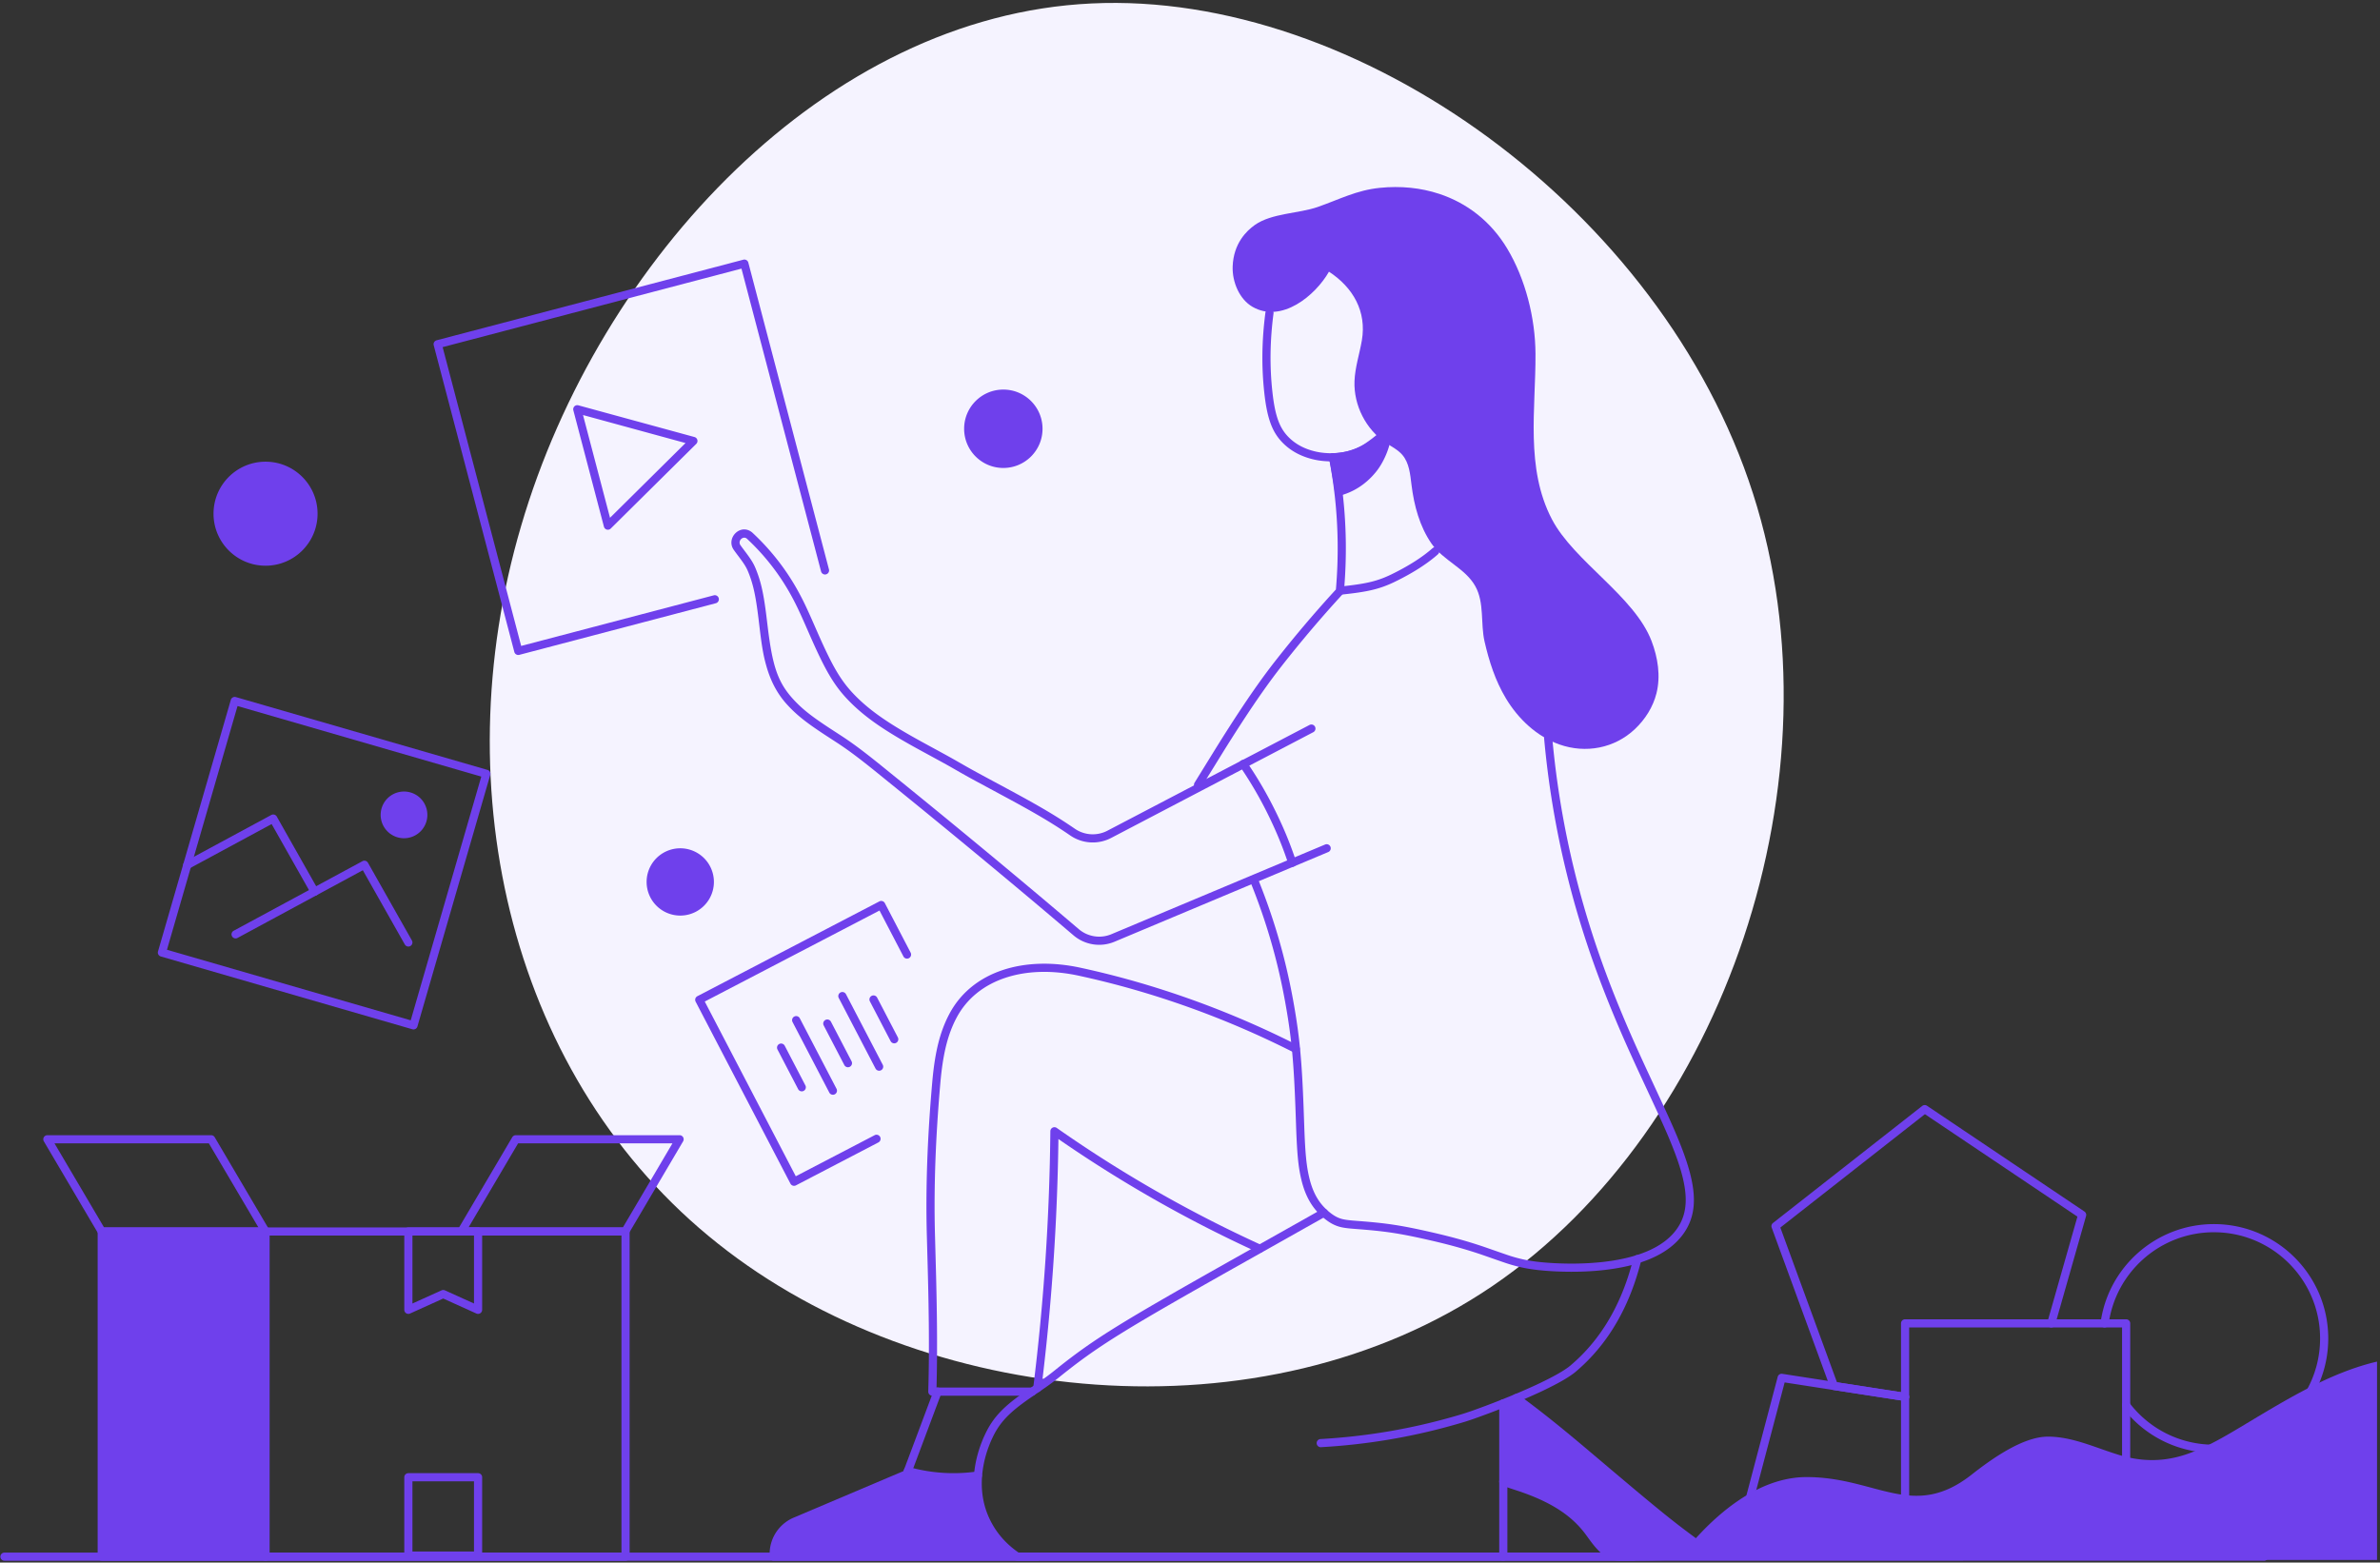 <svg width="597" height="392" fill="none" xmlns="http://www.w3.org/2000/svg"><rect width="100%" height="100%" fill="#333333" stroke="none"/><path fill-rule="evenodd" clip-rule="evenodd" d="M439.719 123.807c22.981 71.439-7.416 159.344-65.279 198.768-57.772 39.334-143.011 30.278-194.374-10.61-51.455-40.796-69.034-113.243-49.349-180.018C150.31 65.081 207.258 3.977 273.819.867c66.653-3.201 143.011 51.591 165.9 122.94Z" fill="#F5F3FF"/><path fill-rule="evenodd" clip-rule="evenodd" d="M361.008 48.63c-4.631-1.528-9.687-2.037-14.888-1.506-5.867.598-10.023 2.853-15.572 4.796-4.744 1.662-11.581 1.538-15.798 4.528-2.046 1.45-5.341 4.603-5.548 10.403-.139 3.9 1.713 8.245 4.985 10.125 7.273 4.18 15.737-2.793 19.175-8.816 6.05 3.956 9.486 9.967 8.249 17.23-.584 3.42-1.717 6.763-1.847 10.23-.227 6.054 2.872 12.128 7.906 15.496 1.413.944 2.987 1.711 4.094 3 1.751 2.037 1.978 4.923 2.309 7.588.638 5.137 2.036 10.374 5.013 14.676 2.966 4.288 8.455 6.143 10.992 10.697 2.305 4.138 1.277 9.33 2.3 13.816 1.139 4.998 2.715 9.899 5.369 14.316 3.102 5.159 7.739 9.546 13.415 11.553 6.609 2.337 13.841.962 18.942-3.856 2.571-2.431 4.546-5.537 5.406-8.969 1.084-4.328.358-8.951-1.233-13.12-4.303-11.28-19.486-19.973-25.013-30.585-6.677-12.821-4.022-27.661-4.099-41.48-.05-8.94-2.496-18.73-7.109-26.414-4.098-6.823-10.095-11.415-17.048-13.709Z" fill="#6F40EC"/><path d="M318.569 77.502c.56.074.954.588.88 1.148-.929 7.043-.94 13.397-.317 19.315l.077.697c.67 5.811 1.78 8.773 4.073 11.061 1.606 1.599 3.567 2.666 5.753 3.302 1.466.426 2.664.586 4.029.656 4.483.255 8.668-1.389 12.455-4.371a1.023 1.023 0 0 1 1.266 1.607c-4.149 3.266-8.798 5.093-13.831 4.807-1.505-.078-2.844-.257-4.489-.735-2.496-.726-4.758-1.956-6.627-3.817-2.782-2.776-4.034-6.295-4.741-12.993-.639-6.07-.626-12.585.324-19.797.07-.527.529-.907 1.05-.888l.098.008Z" fill="#6F40EC"/><path d="M334.166 113.712a1.023 1.023 0 0 1 1.201.808c.546 2.793 1 5.653 1.356 8.583 1.052 8.7 1.112 17.112.384 25.306-.02.224-.114.436-.266.601a300.17 300.17 0 0 0-15.445 18.205c-2.92 3.733-5.967 8.061-9.275 13.103l-.676 1.034a454.728 454.728 0 0 0-4.651 7.32l-5.422 8.774a1.023 1.023 0 0 1-1.739-1.076l5.034-8.152.777-1.246a421.63 421.63 0 0 1 4.627-7.258l.34-.518c3.336-5.086 6.415-9.458 9.373-13.241a302.597 302.597 0 0 1 14.487-17.165l.827-.906.045-.52c.613-7.496.552-15.178-.344-23.1l-.108-.916c-.349-2.879-.795-5.69-1.332-8.436a1.023 1.023 0 0 1 .807-1.2ZM388.254 184.127a1.022 1.022 0 0 1 1.111.926 225.436 225.436 0 0 0 5.662 33.798c2.855 11.589 6.478 22.408 11.006 33.479l.489 1.188c2.019 4.876 3.778 8.844 6.605 14.963l4.336 9.347c2.074 4.509 3.12 6.923 4.192 9.668l.358.932c3.657 9.673 3.941 15.921.257 21.09-3.808 5.342-11.065 8.184-20.544 9.161-3.388.349-6.869.435-10.302.321a74.82 74.82 0 0 1-5.583-.379c-2.68-.296-4.821-.743-7.154-1.453l-.469-.146c-1.2-.379-6.002-2.085-7.305-2.517-3.55-1.177-7.273-2.224-11.993-3.309l-1.05-.239c-7.171-1.621-10.638-2.086-17.127-2.594l-.949-.073c-2.63-.199-3.826-.415-5.188-1.052-.717-.334-1.422-.78-2.19-1.382-3.063-2.4-4.904-5.508-5.943-9.737l-.085-.356c-.735-3.168-1.017-6.263-1.26-12.761l-.154-4.426c-.43-11.878-.955-18.124-2.594-27.163l-.083-.454c-2.032-11.106-5.053-20.873-8.751-29.95a1.022 1.022 0 1 1 1.895-.772c3.747 9.199 6.808 19.097 8.868 30.353l.166.916c1.568 8.76 2.099 15.004 2.521 26.391l.189 5.366c.235 6.13.512 9.09 1.196 12.038.923 3.983 2.544 6.787 5.296 8.945.652.51 1.228.874 1.795 1.14l.23.102c.995.425 2.022.594 4.247.762l1.396.109c6.456.515 10.028 1.018 17.505 2.722l.529.121c4.384 1.009 7.93 1.986 11.271 3.065l.906.297c1.337.443 6.12 2.141 7.278 2.508 2.395.756 4.51 1.215 7.23 1.515l.555.058c1.335.133 2.947.246 4.873.311 3.346.111 6.737.028 10.025-.311 8.949-.923 15.704-3.569 19.087-8.315 3.231-4.532 2.925-10.237-.642-19.541l-.543-1.387c-1.174-2.942-2.457-5.81-5.255-11.835l-2.897-6.235c-2.836-6.139-4.604-10.127-6.635-15.032-4.794-11.577-8.609-22.849-11.592-34.96a227.588 227.588 0 0 1-5.712-34.102 1.023 1.023 0 0 1 .926-1.111Z" fill="#6F40EC"/><path d="M332.985 303.738a1.024 1.024 0 0 1-.39 1.393l-23.169 13.043c-28.169 15.894-34.177 19.627-43.841 27.413-.553.444-1.126.885-1.733 1.334l-.521.382a87.91 87.91 0 0 1-1.716 1.212l-2.805 1.919-.667.463c-4.783 3.345-7.209 5.743-9.025 9.451l-.122.255a25.417 25.417 0 0 0-.789 1.807c-.943 2.384-1.626 5.021-1.855 7.821-.307 3.764.257 7.424 1.896 10.858 1.676 3.518 4.109 6.154 6.929 8.176l.333.234h120.555v-37.434c0-.532.406-.968.925-1.018l.098-.005c.532 0 .969.406 1.019.925l.004.098v38.457c0 .532-.405.969-.924 1.018l-.099.005H255.192c-.204 0-.403-.061-.572-.175-3.346-2.26-6.25-5.268-8.219-9.401-1.803-3.78-2.422-7.798-2.088-11.904.248-3.021.979-5.848 1.991-8.405a27.73 27.73 0 0 1 .74-1.717l.106-.223c2.056-4.332 4.771-7.001 10.154-10.732l2.83-1.936c.969-.666 1.75-1.22 2.501-1.775a49.078 49.078 0 0 0 1.666-1.284l1.181-.945c9.133-7.262 15.82-11.353 42.933-26.652l23.177-13.048a1.023 1.023 0 0 1 1.393.39Z" fill="#6F40EC"/><path d="M409.719 315.633a1.022 1.022 0 1 1 1.985.493c-2.734 11.003-7.836 20.524-15.995 27.605l-.545.466c-.106.086-.236.188-.514.405-1.553 1.155-3.889 2.477-6.793 3.88l-.336.169c-.204.1-.44.212-.804.385l-1.001.465a149.53 149.53 0 0 1-3.808 1.681l-1.772.746c-.704.294-1.445.596-2.297.938l-.373.149a206.868 206.868 0 0 1-7.957 2.985l-1.362.458c-.188.061-.346.112-.485.155l-.082.025c-12.649 3.831-24.606 5.754-36.227 6.417a1.022 1.022 0 1 1-.117-2.042c11.189-.639 22.693-2.46 34.839-6.059l.911-.274c.368-.111.898-.288 1.856-.614l.814-.287a210.863 210.863 0 0 0 6.559-2.468l.493-.196c1.003-.4 1.845-.743 2.642-1.076l.59-.247a150.01 150.01 0 0 0 5.416-2.378l.985-.465c.24-.114.409-.198.605-.298l.693-.339c2.493-1.233 4.479-2.376 5.771-3.337l.44-.347c.051-.041.092-.076.142-.118 8.026-6.808 13.045-16.084 15.727-26.877ZM263.47 283.794c.008-.823.936-1.3 1.61-.827a321.844 321.844 0 0 0 26.855 16.917 320.863 320.863 0 0 0 24.517 12.466 1.024 1.024 0 0 1-.848 1.862 322.753 322.753 0 0 1-24.673-12.545 324.41 324.41 0 0 1-24.444-15.234l-.994-.687-.006.476a564.45 564.45 0 0 1-.589 19.222l-.12 2.401a564.867 564.867 0 0 1-3.573 40.535 1.022 1.022 0 1 1-2.03-.253 563.313 563.313 0 0 0 4.295-64.333Z" fill="#6F40EC"/><path d="M238.121 254.395c5.735-10.858 18.91-14.658 32.929-11.616 18.623 4.031 37.129 10.652 54.462 19.452a1.023 1.023 0 0 1-.926 1.824c-17.177-8.721-35.518-15.283-53.969-19.277-13.217-2.868-25.453.661-30.688 10.572-2.318 4.388-3.451 9.427-4.065 16.502-1.16 13.303-1.634 25.617-1.35 37.321l.287 10.672c.108 4.33.165 7.316.208 10.818l.023 2.111c.046 5.22.017 10.015-.099 14.638l-.018.685 24 .001c.532 0 .969.405 1.018.923l.005.099c0 .532-.406.969-.924 1.018l-.099.005h-25.051c-.577 0-1.04-.477-1.022-1.053.162-5.455.201-11.112.133-17.403l-.063-4.557c-.047-2.774-.113-5.64-.218-9.642l-.193-7.089c-.349-12.137.12-24.905 1.326-38.725l.09-.985c.655-6.815 1.844-11.827 4.204-16.294Z" fill="#6F40EC"/><path d="M234.274 348.67a1.023 1.023 0 0 1 1.908.714l-.03.092-7.756 20.693a1.024 1.024 0 0 1-.468.547l-.095.047-27.949 11.85a7.843 7.843 0 0 0-4.773 6.803l-.003.083h65.083c.531 0 .968.406 1.018.925l.004.098c0 .532-.405.969-.924 1.018l-.098.005h-66.114c-.532 0-.969-.406-1.018-.924l-.005-.099v-.688a9.887 9.887 0 0 1 5.821-9.012l.21-.092 27.543-11.678 2.957-7.87 4.651-12.423.038-.089Z" fill="#6F40EC"/><path d="M226.749 368.748a1.023 1.023 0 0 1 1.26-.71 41.616 41.616 0 0 0 7.354 1.357c3.375.315 6.656.205 9.822-.259a1.024 1.024 0 0 1 .296 2.024 43.23 43.23 0 0 1-10.307.272 43.71 43.71 0 0 1-7.715-1.424 1.023 1.023 0 0 1-.71-1.26ZM379.51 350.13a1.024 1.024 0 0 1 1.43-.219 256.127 256.127 0 0 1 8.9 6.846l.911.734a433.223 433.223 0 0 1 6.739 5.579l6.079 5.137c14.824 12.522 17.206 14.387 26.653 21.171.808.58.398 1.854-.596 1.854l-3.909.009c-2.47.013-4.248.043-6.156.095l-3.325.101c-2.344.067-4.371.098-7.666.106l-2.066.003c-2.949 0-4.969-1.534-7.414-4.777l-.289-.388c-.303-.414-.917-1.26-1.056-1.448-3.419-4.621-8.281-7.756-15.2-10.296l-.789-.283a42.251 42.251 0 0 0-.627-.215l-2.494-.824a42.143 42.143 0 0 1-1.916-.686 1.022 1.022 0 1 1 .74-1.907l.303.116c.558.21 1.141.412 1.96.683l2.067.682c.376.126.681.232 1.011.351 7.352 2.639 12.611 5.937 16.366 10.865l.388.522c.268.366.737 1.014.949 1.3l.05.069c2.172 2.929 3.776 4.19 5.951 4.19l3.334-.007c2.715-.013 4.547-.047 6.717-.111l2.59-.08c1.888-.055 3.606-.087 5.91-.102l1.409-.009-2.392-1.742c-5.829-4.281-9.685-7.431-20.897-16.897l-6.579-5.561a444.344 444.344 0 0 0-6.783-5.626l-.349-.283a257.03 257.03 0 0 0-9.734-7.522 1.023 1.023 0 0 1-.22-1.43Z" fill="#6F40EC"/><path d="M409.744 389.5a1.023 1.023 0 0 1 .098 2.04l-.098.005h-32.655a1.022 1.022 0 0 1-.099-2.041l.099-.004h32.655ZM311.273 190.818a1.023 1.023 0 0 1 1.422.267 100.384 100.384 0 0 1 7.363 12.654c2.099 4.296 3.698 8.236 5.06 12.375a1.023 1.023 0 1 1-1.943.639c-1.333-4.051-2.897-7.904-4.955-12.116a98.218 98.218 0 0 0-7.214-12.398 1.021 1.021 0 0 1 .267-1.421Z" fill="#6F40EC"/><path d="M184.058 137.944c-2.003-2.862 1.47-6.565 4.365-4.557.119.082.229.169.328.262a58.656 58.656 0 0 1 11.729 15.175l.421.794c.859 1.644 1.628 3.283 2.749 5.815l1.566 3.565c3.578 8.097 5.664 11.778 9.187 15.39l.18.185c3.638 3.677 8.038 6.707 14.892 10.556l1.373.764c1.145.633 5.549 3.022 6.585 3.594l.791.438c.383.213.751.419 1.106.62l3.173 1.813c1.149.648 2.322 1.293 4.097 2.253l6.97 3.754c7.257 3.925 11.43 6.374 16.036 9.535a7.927 7.927 0 0 0 7.998.589l.213-.109 50.672-26.514a1.024 1.024 0 0 1 1.034 1.763l-.085.05-50.668 26.511a9.968 9.968 0 0 1-10.322-.604l-.812-.553c-4.227-2.853-8.279-5.212-15.047-8.873l-7.729-4.165a213.63 213.63 0 0 1-3.878-2.148l-2.313-1.325a169.03 169.03 0 0 0-1.826-1.025l-2.779-1.519c-1.612-.878-3.505-1.908-4.204-2.293l-.942-.523c-7.264-4.055-11.906-7.225-15.789-11.151l-.374-.384c-3.633-3.776-5.792-7.614-9.408-15.798l-1.426-3.248c-1.317-2.983-2.138-4.721-3.138-6.594l-.104-.194a56.62 56.62 0 0 0-10.855-14.208l-.467-.44a1.118 1.118 0 0 0-.094-.073c-.984-.682-2.251.668-1.53 1.699l.214.3c.098.136.202.279.322.44l.902 1.2c1.241 1.668 1.831 2.603 2.353 3.864l.191.47c1.239 3.128 1.861 6.17 2.516 11.392l.341 2.826c1.166 9.508 2.405 13.676 6.194 17.918l.167.185c2.29 2.516 4.678 4.366 9.231 7.353l2.731 1.775.549.36c2.823 1.869 5.448 3.856 9.318 6.973l3.299 2.672a2621.154 2621.154 0 0 1 32.151 26.45l3.268 2.737a1923.23 1923.23 0 0 1 11.107 9.396 7.913 7.913 0 0 0 7.98 1.368l.212-.086 53.623-22.504a1.024 1.024 0 0 1 .881 1.844l-.09.043-53.623 22.503a9.951 9.951 0 0 1-10.31-1.612 2023.54 2023.54 0 0 0-14.36-12.12 2592.641 2592.641 0 0 0-30.052-24.747l-5.364-4.347c-3.825-3.081-6.408-5.036-9.168-6.864l-3.293-2.143c-4.681-3.072-7.169-5-9.603-7.675-2.465-2.709-4.098-5.846-5.176-9.625l-.166-.6c-.606-2.248-.959-4.34-1.425-8.087l-.403-3.349c-.668-5.422-1.276-8.418-2.523-11.497l-.092-.225c-.423-1.021-.923-1.828-1.975-3.25l-1.075-1.435a34.186 34.186 0 0 1-.527-.73ZM359.339 137.526a1.022 1.022 0 1 1 1.357 1.53c-2.664 2.362-6.339 4.718-10.739 6.858l-.484.231c-3.602 1.688-6.622 2.356-12.799 3.004a1.022 1.022 0 0 1-.213-2.035l1.153-.125c5.318-.602 7.983-1.258 11.221-2.806l.227-.109c4.243-2.063 7.764-4.32 10.277-6.548Z" fill="#6F40EC"/><path fill-rule="evenodd" clip-rule="evenodd" d="M39.635 238.681 57.9 175.575a1.022 1.022 0 0 1 1.267-.698l63.107 18.265c.543.157.855.725.698 1.267l-18.266 63.107a1.023 1.023 0 0 1-1.267.698l-63.107-18.267a1.022 1.022 0 0 1-.698-1.266Zm81.089-43.858-61.143-17.698-17.698 61.142 61.143 17.697 17.698-61.141Z" fill="#6F40EC"/><path d="M68.048 204.453a1.022 1.022 0 0 1 1.325.314l.051.082 10.372 18.342a1.022 1.022 0 0 1-1.728 1.09l-.052-.083-9.879-17.468-20.675 11.171a1.023 1.023 0 0 1-1.335-.329l-.05-.084a1.023 1.023 0 0 1 .33-1.336l.083-.051 21.558-11.648Z" fill="#6F40EC"/><path d="M90.92 216.041a1.024 1.024 0 0 1 1.325.314l.052.082 11.028 19.498a1.023 1.023 0 0 1-1.728 1.091l-.053-.084-10.534-18.625-31.423 16.98a1.022 1.022 0 0 1-1.335-.329l-.052-.085a1.023 1.023 0 0 1 .33-1.335l.084-.05 32.307-17.457Z" fill="#6F40EC"/><path fill-rule="evenodd" clip-rule="evenodd" d="M106.986 206a5.859 5.859 0 1 1-11.255-3.259A5.859 5.859 0 0 1 106.986 206Z" fill="#6F40EC"/><path d="M186.462 65.149a1.024 1.024 0 0 1 1.22.635l.029.094 20.218 76.938a1.022 1.022 0 0 1-1.949.614l-.029-.094-19.959-75.95-74.959 19.699 19.698 74.96 48.31-12.695a1.024 1.024 0 0 1 1.22.635l.029.094a1.023 1.023 0 0 1-.635 1.22l-.094.03-49.299 12.954a1.022 1.022 0 0 1-1.219-.635l-.03-.094-20.218-76.938a1.022 1.022 0 0 1 .635-1.22l.094-.03 76.938-20.217Z" fill="#6F40EC"/><path fill-rule="evenodd" clip-rule="evenodd" d="m151.491 132.131-7.674-29.203a1.022 1.022 0 0 1 1.259-1.246l29.128 7.955a1.024 1.024 0 0 1 .45 1.714l-21.455 21.247a1.022 1.022 0 0 1-1.708-.467Zm20.465-20.987-25.711-7.023 6.774 25.777 18.937-18.754ZM79.657 128.872c0 7.205-5.841 13.048-13.047 13.048s-13.047-5.843-13.047-13.048c0-7.206 5.841-13.047 13.047-13.047s13.047 5.841 13.047 13.047ZM179.077 221.25a8.44 8.44 0 1 1-16.88 0 8.44 8.44 0 0 1 16.88 0ZM261.509 107.565c0 5.43-4.403 9.832-9.834 9.832-5.43 0-9.832-4.402-9.832-9.832 0-5.431 4.402-9.833 9.832-9.833 5.431 0 9.834 4.402 9.834 9.833Z" fill="#6F40EC"/><path d="M220.577 226.136a1.023 1.023 0 0 1 1.33.349l.049.086 6.478 12.435a1.024 1.024 0 0 1-1.765 1.031l-.049-.086-6.005-11.528-43.832 22.832 22.832 43.832 19.776-10.3a1.022 1.022 0 0 1 1.33.349l.05.085a1.024 1.024 0 0 1-.349 1.33l-.086.049-20.683 10.774a1.023 1.023 0 0 1-1.33-.349l-.05-.085-23.777-45.646a1.025 1.025 0 0 1 .35-1.331l.085-.049 45.646-23.778Z" fill="#6F40EC"/><path d="M195.461 261.909a1.023 1.023 0 0 1 1.33.35l.049.085 5.184 9.952a1.023 1.023 0 0 1-1.764 1.031l-.05-.086-5.184-9.952a1.022 1.022 0 0 1 .435-1.38ZM199.239 255.021a1.023 1.023 0 0 1 1.33.349l.05.086 9.216 17.692a1.023 1.023 0 0 1-1.765 1.03l-.049-.085-9.216-17.692a1.023 1.023 0 0 1 .434-1.38ZM207.051 255.872a1.024 1.024 0 0 1 1.33.35l.049.085 5.185 9.952a1.024 1.024 0 0 1-1.765 1.03l-.05-.085-5.184-9.952a1.023 1.023 0 0 1 .435-1.38ZM210.83 248.983a1.023 1.023 0 0 1 1.329.35l.05.085 9.216 17.692a1.022 1.022 0 0 1-1.764 1.03l-.05-.085-9.216-17.692a1.023 1.023 0 0 1 .435-1.38ZM218.64 249.835a1.024 1.024 0 0 1 1.33.349l.05.085 5.184 9.953a1.022 1.022 0 0 1-1.765 1.03l-.049-.085-5.185-9.952a1.024 1.024 0 0 1 .435-1.38Z" fill="#6F40EC"/><path fill-rule="evenodd" clip-rule="evenodd" d="M255.192 390.522h-61.115v-.688a8.864 8.864 0 0 1 5.407-8.162l27.95-11.851c.088-.246.191-.511.3-.798a42.758 42.758 0 0 0 7.534 1.391 42.3 42.3 0 0 0 10.065-.266c-.28 3.429.095 7.405 1.991 11.381 2.277 4.779 5.83 7.615 7.868 8.993ZM429.626 390.209c-13.745 0-10.064.313-23.121.313-3.777 0-5.953-3.511-7.937-6.198-4.037-5.455-9.846-8.558-16.113-10.807-1.766-.634-3.607-1.16-5.366-1.842v-19.61c1.057-.423 2.148-.866 3.246-1.33 17.176 12.601 28.229 24.349 49.291 39.474Z" fill="#6F40EC"/><path d="M567.936 389.5a1.023 1.023 0 0 1 .099 2.04l-.099.005H1.142a1.022 1.022 0 0 1-.098-2.041l.098-.004h566.794Z" fill="#6F40EC"/><path fill-rule="evenodd" clip-rule="evenodd" d="M25.518 307.92h131.393c.564 0 1.023.458 1.023 1.023v81.579c0 .565-.459 1.023-1.023 1.023H25.518a1.023 1.023 0 0 1-1.023-1.023v-81.579c0-.565.459-1.023 1.023-1.023Zm130.369 81.579v-79.533H26.54v79.533h129.347Z" fill="#6F40EC"/><path d="M66.61 307.921c.532 0 .969.406 1.018.924l.005.099v81.578a1.022 1.022 0 0 1-2.041.099l-.005-.099v-81.578c0-.565.458-1.023 1.023-1.023Z" fill="#6F40EC"/><path fill-rule="evenodd" clip-rule="evenodd" d="M11.881 284.787h41.092c.362 0 .697.192.881.504l13.638 23.133a1.023 1.023 0 0 1-.882 1.542H25.518c-.362 0-.697-.191-.88-.503L11 286.33a1.024 1.024 0 0 1 .881-1.543ZM64.82 307.92l-12.432-21.088H13.671L26.1 307.92H64.82ZM129.376 284.787h41.092c.791 0 1.283.861.881 1.543l-13.638 23.133a1.02 1.02 0 0 1-.881.503h-41.091c-.792 0-1.283-.86-.881-1.542l13.637-23.133c.184-.312.519-.504.881-.504Zm26.87 23.133 12.431-21.088H129.96l-12.431 21.088h38.717Z" fill="#6F40EC"/><path fill-rule="evenodd" clip-rule="evenodd" d="M25.518 390.522H66.61v-81.579H25.518v81.579ZM102.434 307.922h17.484c.566 0 1.023.458 1.023 1.022v19.649c0 .743-.767 1.238-1.444.932l-8.321-3.764-8.32 3.764a1.024 1.024 0 0 1-1.441-.844l-.004-.088v-19.649c0-.564.459-1.022 1.023-1.022Zm16.462 19.086v-17.042h-15.439v17.042l7.298-3.301c.234-.105.499-.119.741-.039l.102.039 7.298 3.301ZM102.434 369.574h17.484c.565 0 1.023.458 1.023 1.023v19.648c0 .564-.458 1.022-1.023 1.022h-17.484a1.023 1.023 0 0 1-1.023-1.022v-19.648c0-.565.459-1.023 1.023-1.023Zm16.461 19.648V371.62h-15.439v17.602h15.439ZM334.363 114.716c1.758-.071 4.386-.323 7.109-1.7 2.405-1.217 5.168-3.732 6.543-4.714 0 2.23-1.218 6.428-3.655 9.435-3.263 4.026-7.327 5.298-8.487 5.609-.565-3.542-.226-1.654-.608-3.778-.356-1.984-.369-2.442-.902-4.852Z" fill="#6F40EC"/><path fill-rule="evenodd" clip-rule="evenodd" d="m347.186 107.646.234-.176a1.023 1.023 0 0 1 1.618.832c0 2.861-1.552 7.202-3.884 10.078-2.721 3.359-5.955 5.131-9.016 5.954a1.023 1.023 0 0 1-1.276-.827c-.126-.797-.217-1.376-.28-1.794l-.095-.643-.351-2.015-.257-1.541a42.124 42.124 0 0 0-.305-1.601l-.21-.976a1.024 1.024 0 0 1 .958-1.243c2.483-.1 4.568-.518 6.687-1.591.433-.218.902-.495 1.408-.828.555-.365 1.144-.79 1.799-1.29.189-.146.635-.499 1.14-.899.658-.522 1.414-1.122 1.83-1.44Zm-.578 3.248.059-.238-1.01.799-.49.375c-.577.435-1.111.816-1.627 1.155-.566.372-1.1.687-1.607.944-2.002 1.013-3.957 1.511-6.127 1.716l-.195.017.088.439c.072.364.134.706.196 1.066l.315 1.878.262 1.474.225 1.494.169-.062a15.14 15.14 0 0 0 1.674-.755l.296-.158a15.854 15.854 0 0 0 4.729-3.946c1.401-1.727 2.495-4.105 3.043-6.198ZM596.257 341.583v49.755H420.828c1.512-1.67 14.974-20.785 32.335-20.785 17.541 0 26.68 10.942 41.368-.589 5.078-3.987 12.883-9.558 19.177-9.558 6.075 0 11.776 2.718 17.574 4.517 6.124 1.902 11.889 1.86 17.979-.377 4.898-1.801 9.494-4.585 14.073-7.333 10.486-6.294 21.318-12.918 32.923-15.63Z" fill="#6F40EC"/><path d="M555.332 307.088c15.844 0 28.686 12.846 28.686 28.692 0 15.847-12.842 28.693-28.686 28.693a28.628 28.628 0 0 1-22.824-11.306 1.022 1.022 0 1 1 1.627-1.24 26.582 26.582 0 0 0 21.197 10.501c14.714 0 26.641-11.931 26.641-26.648s-11.927-26.647-26.641-26.647c-13.364 0-24.608 9.891-26.398 23.001a1.022 1.022 0 1 1-2.027-.276c1.928-14.121 14.035-24.77 28.425-24.77ZM445.92 345.399a1.023 1.023 0 0 1 1.049-.76l.097.01 13.125 2.033 17.838 2.754a1.023 1.023 0 0 1-.214 2.032l-.099-.01-17.838-2.754-12.215-1.892-8.37 31.737-1.998 7.562a1.023 1.023 0 0 1-1.998-.426l.02-.096 1.998-7.563 8.605-32.627Z" fill="#6F40EC"/><path d="M482.171 277.447c.322-.252.76-.287 1.114-.097l.087.053 39.487 26.531c.339.228.507.634.436 1.03l-.023.099-7.746 27.213a1.023 1.023 0 0 1-1.99-.464l.023-.096 7.542-26.499-38.254-25.702-36.263 28.443 14.204 38.816 17.241 2.663c.525.081.895.548.865 1.068l-.011.098a1.023 1.023 0 0 1-1.068.866l-.098-.011-17.838-2.754a1.02 1.02 0 0 1-.765-.566l-.039-.094-14.667-40.08a1.024 1.024 0 0 1 .252-1.09l.077-.066 37.434-29.361Z" fill="#6F40EC"/><path fill-rule="evenodd" clip-rule="evenodd" d="M477.873 330.971h55.448c.565 0 1.023.458 1.023 1.023v48.149c0 .565-.458 1.023-1.023 1.023h-55.448a1.023 1.023 0 0 1-1.023-1.023v-48.149c0-.565.458-1.023 1.023-1.023Zm54.425 48.148v-46.103h-53.402v46.103h53.402Z" fill="#6F40EC"/></svg>
